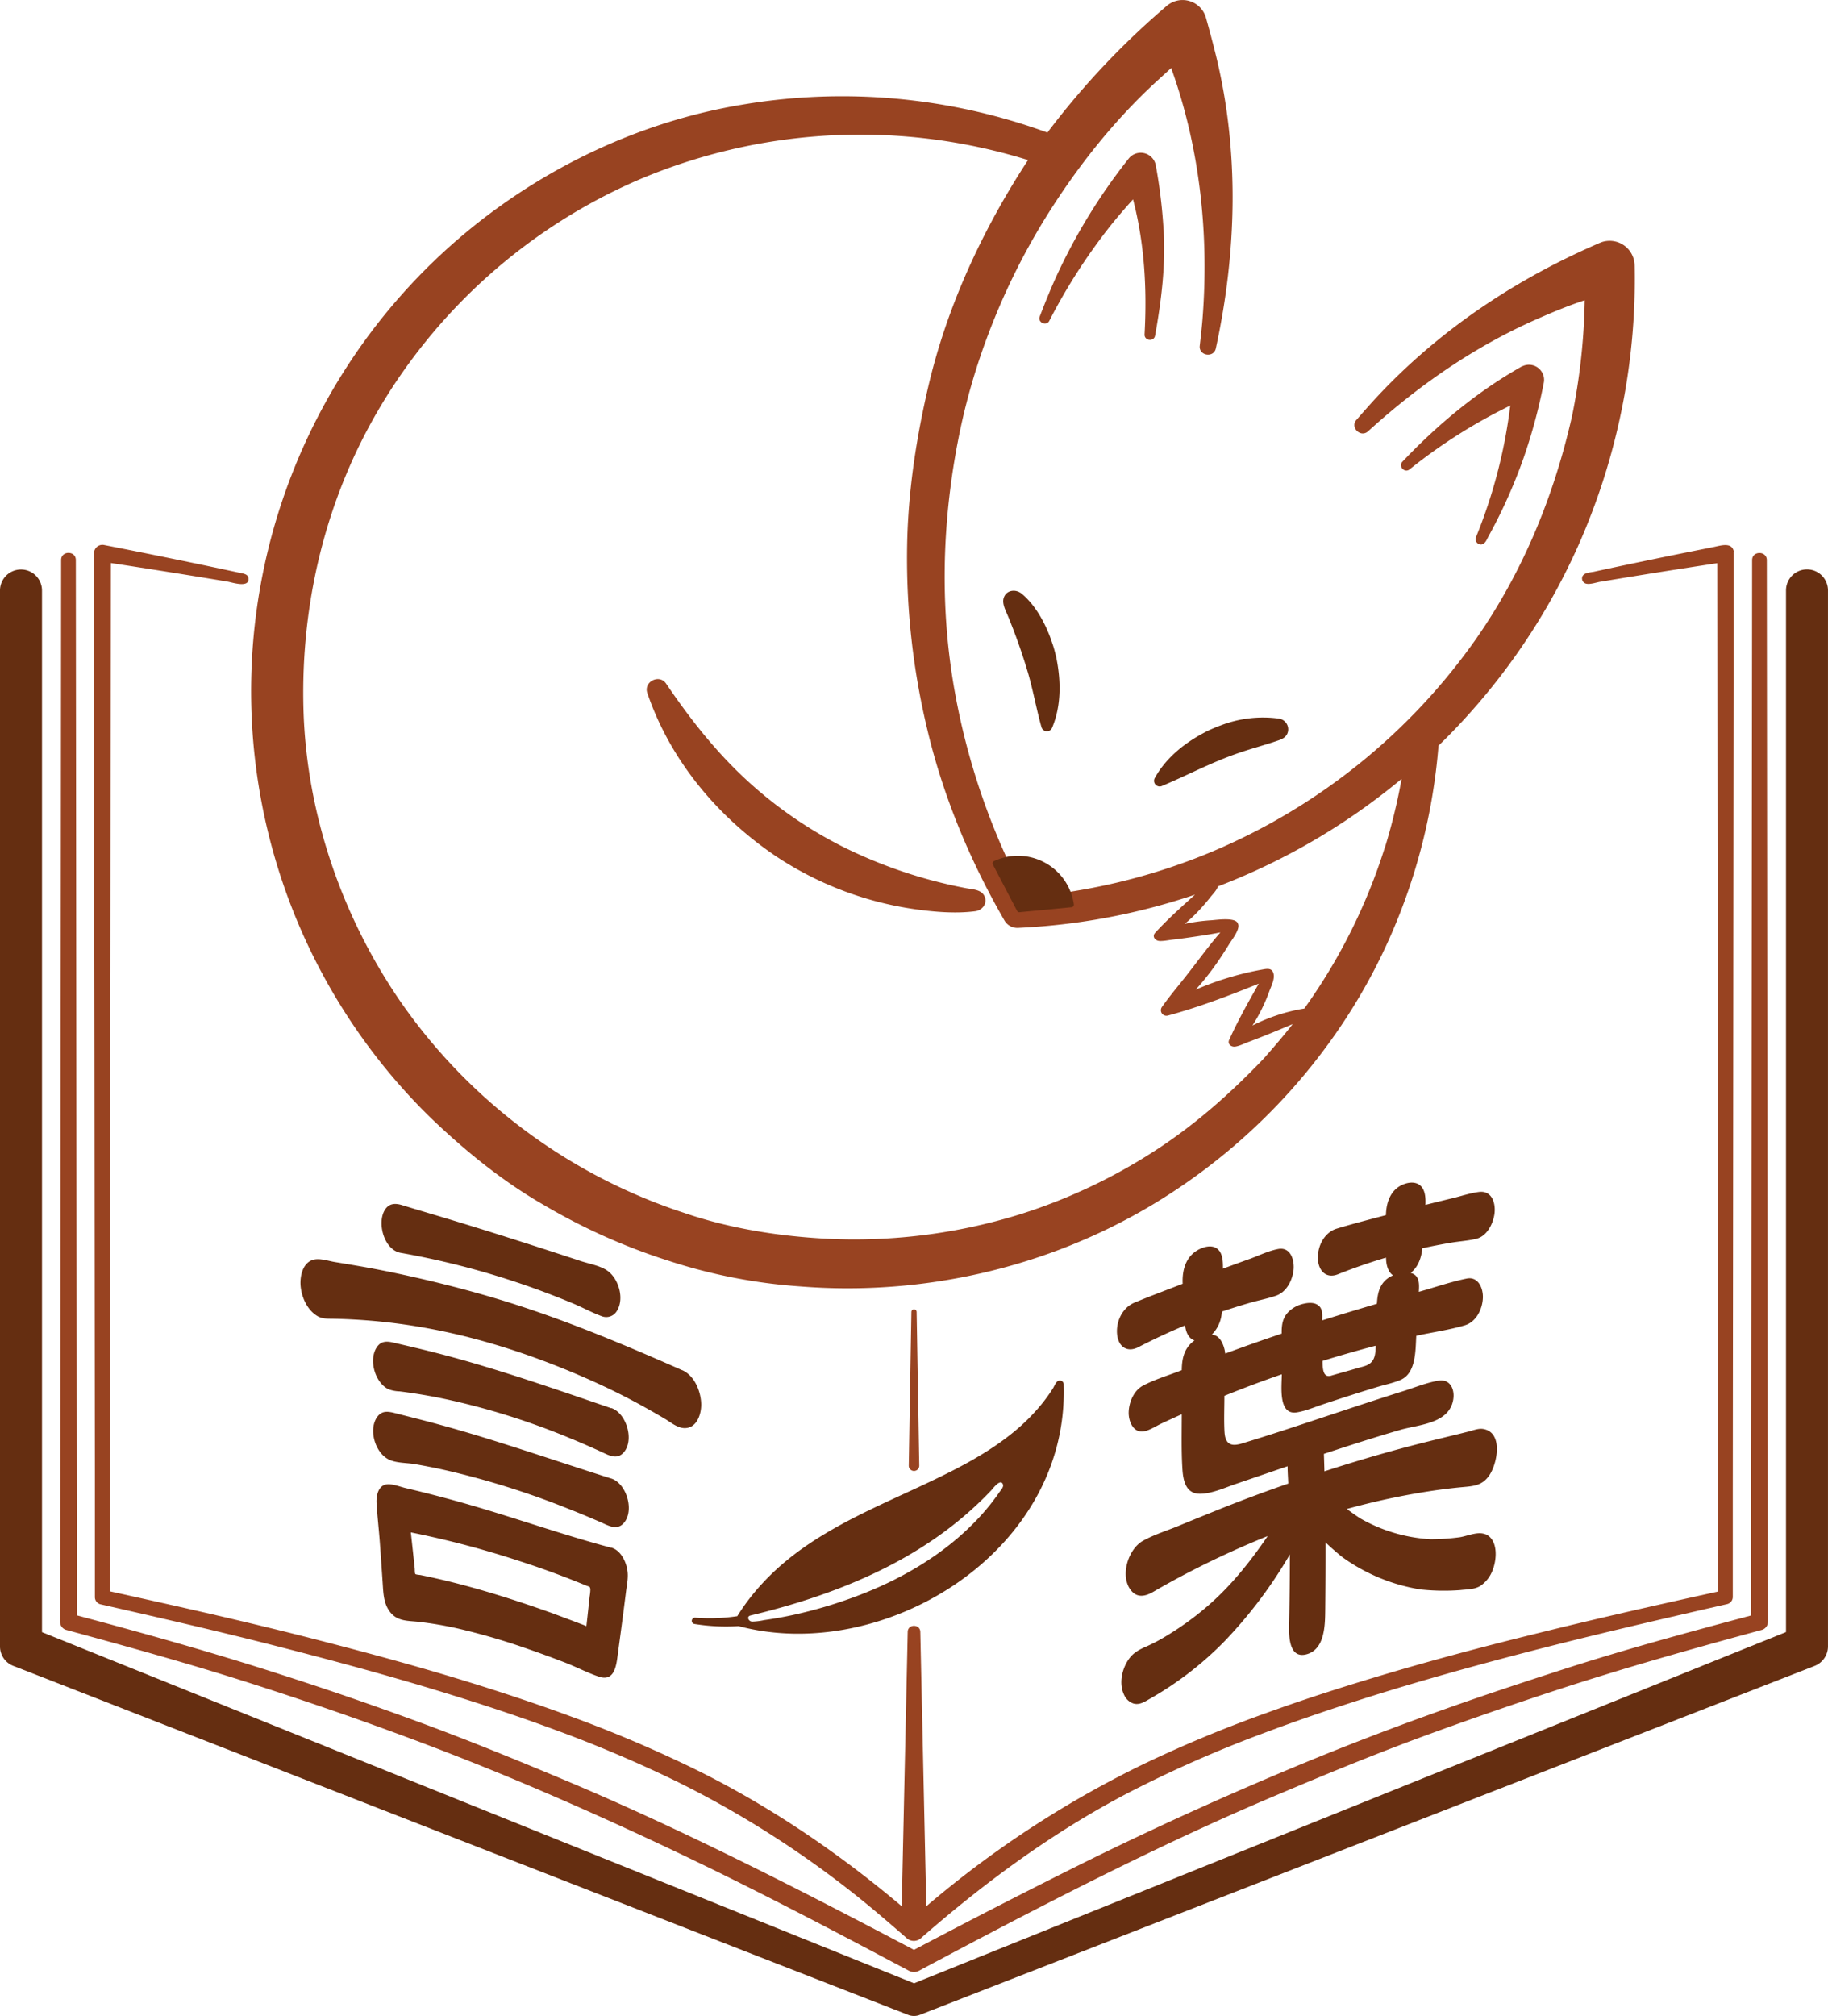 <svg xmlns="http://www.w3.org/2000/svg" viewBox="0 0 870.77 959.93"><title>kotonoha-logo</title><path d="M778.65,126.31v-.19a11.91,11.91,0,0,0-15.93-10.75c-39.27,16.82-75,40.31-104.59,71.27-4.13,4.32-8.06,8.8-12,13.3-3.14,3.59,2,8.63,5.54,5.44,24.08-21.89,50.89-40.49,80.82-53.59,7.32-3.21,14.78-6.32,22.39-8.81a299.93,299.93,0,0,1-6.13,55.63c0,.07.06-.27,0-.07-8.72,38.32-23.64,74.52-46.4,106.77A292.3,292.3,0,0,1,578.61,405a289.31,289.31,0,0,1-89.86,22.09A330.85,330.85,0,0,1,455,330.37c-7.78-42.29-6.23-85.68,2.81-127.62a307.17,307.17,0,0,1,12.7-42.9,321.5,321.5,0,0,1,26.2-54C512,80.81,530.61,57.11,552.41,37.4l5.48-5C571.65,70.58,576,111.86,572.8,152.13c-.33,4.2-.83,8.38-1.3,12.56-.51,4.71,6.64,5.89,7.66,1.24,10-46,11.29-93.82,0-139.76-1.48-6-3.07-11.92-4.74-17.87a11.58,11.58,0,0,0-18.48-5.63,378.79,378.79,0,0,0-57,60.45A285.22,285.22,0,0,0,353.32,49.87C298.4,59,246.56,85.94,206.55,124.49A284.16,284.16,0,0,0,192.5,519.07q6.67,7.43,13.87,14.34c16,15.21,33.42,29.29,52.61,40.31a290.4,290.4,0,0,0,59.54,26.63,259,259,0,0,0,62.42,12.18c58.35,4.7,117.67-8.77,167.94-38.85C598.6,543.93,638.8,499.08,662.23,446a280.5,280.5,0,0,0,23-90.93,307.44,307.44,0,0,0,66.54-95.19,312.41,312.41,0,0,0,26.89-133.59ZM602.33,503.69c-16,16.77-33.13,32-52.67,44.55a263.79,263.79,0,0,1-63.29,29.81A266.51,266.51,0,0,1,385,589.25c-19.92-1.6-40.22-5.24-59.17-11.75a264.53,264.53,0,0,1-134-99.06c-28.74-41.1-45.94-90.77-47.28-141-1.33-49.85,10.42-99.19,35.75-142.33A266.25,266.25,0,0,1,304.16,85.63,269.75,269.75,0,0,1,470.7,71.07q9.58,2.22,19,5.15c-21.58,33-38.57,69.5-47.54,108-5.4,23.19-9.08,46.6-9.92,70.45a347.87,347.87,0,0,0,9.56,93c7.58,31.82,20.34,62.35,36.67,90.64a7.11,7.11,0,0,0,6.59,3.52A307,307,0,0,0,569.23,426c-6.43,5.85-13.14,11.79-19,18.21h0c-1.53,1.7,0,3.6,1.79,3.82s4.45-.35,6.4-.58c3-.35,6-.75,9-1.19,4.65-.68,9.31-1.36,13.91-2.28-5.75,6.65-10.89,13.83-16.33,20.73-3.88,4.93-8,9.76-11.59,14.89a2.64,2.64,0,0,0,2.81,4c14.63-3.93,29.34-9.54,43.4-15.23-4.93,8.65-10,17.72-14.1,26.78-.92,2,1,3.43,2.78,3.21,2-.24,4.33-1.45,6.21-2.15,2.89-1.07,5.75-2.19,8.61-3.34q6.36-2.55,12.66-5.25c-4.27,5.52-8.84,10.75-13.42,16C599.83,506.31,604.7,501,602.33,503.69Zm57.26-99.94a271.69,271.69,0,0,1-38.28,76.48,83.78,83.78,0,0,0-24.7,8.08,81.17,81.17,0,0,0,8-16.22c.9-2.45,2.77-6,2-8.61-.81-2.91-3.53-2.13-5.87-1.72a144.14,144.14,0,0,0-31.15,9.47,126.47,126.47,0,0,0,9.83-12.34q3.13-4.49,6-9.18c1.28-2.11,5.57-7.37,4.26-9.91-.94-3.2-10.24-1.76-12.66-1.6a87.48,87.48,0,0,0-12.65,1.71,75.05,75.05,0,0,0,8.1-7.85q2.16-2.39,4.16-4.93c1.14-1.45,3-3.27,3.53-5.06a309.77,309.77,0,0,0,87.49-51.19,278.32,278.32,0,0,1-8,32.86C658.9,405.91,663.58,390.82,659.59,403.75ZM735,178.18a7.14,7.14,0,0,1,.39,4.08,257.6,257.6,0,0,1-9.66,35.9,247.41,247.41,0,0,1-10.68,25.61q-2.85,5.89-6,11.61c-.8,1.44-1.58,3.86-3.6,3.88a2.53,2.53,0,0,1-2.37-3.44,244.59,244.59,0,0,0,16.34-62.7,255.4,255.4,0,0,0-48,30.41c-2.37,1.88-5.44-1.51-3.37-3.69,16.79-17.69,35.48-33.25,56.74-45.29l.84-.34a7.19,7.19,0,0,1,9.36,4Zm-180.7-68.92c1,17-1.06,33.93-4.09,50.59-.54,3-5.13,2.44-5-.58,1.19-21.69,0-43.19-5.48-64.33-3.66,4-7.16,8.09-10.56,12.3a276.18,276.18,0,0,0-29.34,45.55c-1.42,2.7-5.64.77-4.55-2.06,2.28-5.95,4.65-11.85,7.25-17.66a274.58,274.58,0,0,1,35.2-57.66,7.3,7.3,0,0,1,12.8,3.17,249.78,249.78,0,0,1,3.73,30.69C554.45,111,554.25,107.54,554.35,109.25ZM317.3,325.5c11.17,16.46,23.25,31.92,37.87,45.5a200.8,200.8,0,0,0,46.19,32.13,226.61,226.61,0,0,0,58.86,19.79c2.75.53,6.65.58,8.37,3.17,2.27,3.43-.29,7.31-4,7.8-9.27,1.21-19.32.36-28.52-.92a160.58,160.58,0,0,1-66.63-25.38C341.58,388.7,319.31,362,308.35,330,306.51,324.57,314.09,320.77,317.3,325.5Z" style="fill:#984321"/><path d="M860.77,271.12a10,10,0,0,0-10,10v496L435.39,944.36,20,777.17v-496a10,10,0,0,0-20,0V784a9.92,9.92,0,0,0,6.32,9.22l426.3,166.19a7.62,7.62,0,0,0,5.52,0l426.3-166.19a10,10,0,0,0,6.32-9.24V281.12A10,10,0,0,0,860.77,271.12Z" style="fill:#652e11"/><path d="M325,652.43c5.72,2.53,8.74,9.81,9,15.69.25,5-2,12.17-8.17,11.88-3.43-.16-6.63-3-9.46-4.62q-5.65-3.33-11.4-6.49c-7.61-4.16-15.39-8-23.31-11.53-28.11-12.57-57.81-22.16-88.33-26.59q-11.09-1.61-22.28-2.32-6.06-.39-12.12-.51c-2.84-.06-5.38.16-7.89-1.37-4.81-2.94-7.48-9.09-7.87-14.53-.32-4.52,1.08-10.92,6.18-12.23,3.06-.79,7.06.61,10.08,1.11,3.53.58,7.07,1.16,10.6,1.77q11.13,1.91,22.16,4.32c15.07,3.28,30,7.06,44.8,11.5,30.16,9.06,59.21,21.24,88,33.94Zm-134.1-55.87a386.92,386.92,0,0,1,55.16,14q13.78,4.6,27.18,10.22c4.45,1.88,8.8,4.26,13.33,5.93a5.88,5.88,0,0,0,7.33-2.57c3.61-5.77.8-15.35-4.6-19.1-3.45-2.4-8.66-3.26-12.61-4.56q-7.1-2.34-14.22-4.66c-18.52-6-37.09-11.88-55.75-17.43-5.07-1.51-10.13-3-15.19-4.56-3.44-1.05-6.41-.85-8.37,2.56-3.58,6.23-.13,18.78,7.72,20.17Zm100.33,74C271.55,663.84,251.92,657,232,651c-9.87-3-19.8-5.75-29.82-8.2-4.82-1.18-9.65-2.3-14.48-3.44-3.3-.78-6.12-1-8.22,2.16-4,6-.83,16.91,5.61,20a16.47,16.47,0,0,0,5.27,1q3.86.48,7.71,1.08,7.25,1.13,14.42,2.66a342.78,342.78,0,0,1,58.36,18.28q7.79,3.18,15.44,6.7c3.56,1.63,7.47,4,10.71.46,5.3-5.79,1.48-18.78-5.81-21.25ZM291.09,704c-19.7-6.26-39.28-12.91-59-19-9.69-3-19.42-5.81-29.22-8.37-4.82-1.26-9.65-2.47-14.47-3.7-3.44-.88-6.48-1.45-8.78,1.86-4.12,5.91-1,16.52,5.13,19.93,3.53,2,8.87,1.75,12.8,2.43q7.27,1.24,14.46,2.85a395.19,395.19,0,0,1,58.53,18.34q7.93,3.12,15.74,6.54c3.65,1.6,7.64,4,10.87.31,5.17-5.84,1.34-18.85-6-21.19Zm0,32.88c4.82,1.29,7.47,7.26,7.89,11.79.29,3.11-.42,6.33-.8,9.41q-.64,5.14-1.31,10.27c-.89,6.83-1.82,13.66-2.73,20.49-.68,5.15-1.91,11.81-8.74,9.55-5.43-1.79-10.68-4.58-16-6.65q-8.66-3.35-17.43-6.4a315.36,315.36,0,0,0-34.59-10.08,173.19,173.19,0,0,0-17.87-3c-4.78-.55-9.71-.19-13.16-4.06-3.68-4.13-3.72-9.47-4.08-14.69-.43-6.28-.85-12.57-1.31-18.85s-1.2-12.6-1.58-18.9c-.22-3.55.79-8.74,5.21-9,2.73-.18,6.05,1.2,8.7,1.82q4.28,1,8.55,2.07,9,2.25,18,4.78c23.89,6.71,47.3,15.14,71.28,21.53Zm-11.75,37.37q.79-7,1.53-14.08a20.47,20.47,0,0,0,.34-3.25c-.12-1.59-.32-1.27-1.9-1.91q-3-1.23-6-2.42-12.63-5-25.54-9.17a448.6,448.6,0,0,0-52.06-13.76q.63,5.78,1.25,11.56l.59,5.5c.06.55,0,2.4.3,2.75s2.14.43,2.6.53q10.26,2.09,20.38,4.79c14.18,3.77,28.14,8.31,42,13.25C266.78,769.51,273.46,772,279.36,774.27Z" style="fill:#652e11"/><path d="M707.65,730.6c-3.68-1.61-8.71.86-12.43,1.39a104.46,104.46,0,0,1-13.83.92,76.13,76.13,0,0,1-33.57-10c-2.12-1.41-4.2-2.87-6.26-4.39a342.69,342.69,0,0,1,37-8.09c6.21-1,12.44-1.82,18.72-2.38,5.11-.45,8.86-.92,12-5.33,3.9-5.4,7.06-20.67-2.76-22.3-2.3-.38-4.71.65-6.91,1.21-3.13.79-6.27,1.56-9.41,2.32-5.94,1.45-11.89,2.89-17.81,4.44-14,3.65-27.78,7.75-41.5,12.19q-.11-4.15-.25-8.3c12.07-4,24.17-7.89,36.38-11.43,9-2.59,23.37-2.91,25.24-14.5.78-4.81-1.46-9.83-7-8.94s-11.19,3.22-16.55,4.91c-12.1,3.8-24.14,7.79-36.18,11.79-13.86,4.6-27.71,9.23-41.69,13.44-2.14.51-4.59.89-6.14-1-1.25-1.54-1.38-3.89-1.46-5.78-.23-5.35,0-10.77,0-16.13q13.54-5.49,27.35-10.25c0,5.45-1.91,19.62,7.21,18.13,4.19-.68,8.38-2.5,12.39-3.83,4.24-1.4,8.49-2.81,12.75-4.17s8.55-2.71,12.84-4c3.73-1.14,7.78-1.93,11.37-3.46,7.47-3.2,7.08-14.16,7.5-21,7.64-1.69,15.65-2.76,23.15-5,5.51-1.65,8.49-7.95,8.58-13.35.08-4.57-2.38-10-7.73-8.9-7.66,1.55-15.26,4.22-22.79,6.31.24-3.65.47-7.81-3.87-9,3.6-2.89,5.12-7.31,5.53-11.76q6.81-1.47,13.67-2.64c4-.68,8.16-.91,12.06-1.86,4.91-1.2,7.75-6.71,8.56-11.31.9-5.12-.87-11.82-7.3-11-4.15.54-8.32,1.94-12.38,2.93q-6.57,1.59-13.13,3.23c.14-3.23,0-7.56-2.94-9.59-1.92-1.31-4.43-1.19-6.56-.53-6.76,2.1-9.19,8.48-9.3,15-7.82,2.08-15.69,4.09-23.43,6.43-5.9,1.79-9.14,8.21-9,14.14.14,5.76,3.81,9.89,9.54,7.61q11.28-4.5,22.92-7.94c.07,4.42,1.41,7.14,3.33,8.45-5.9,2.61-7.35,7.52-7.67,13.53q-13,3.81-26.07,7.91c0-2.22.42-5.23-1.64-7-1.86-1.59-4.59-1.5-6.85-1a14.79,14.79,0,0,0-7.5,3.88c-2.94,2.93-3.37,6.44-3.3,10.42q-13.53,4.53-26.9,9.51c0-.67-1.15-8.81-6.41-9a16.67,16.67,0,0,0,4.81-11q6.62-2.22,13.33-4.17c4.13-1.2,8.51-2,12.56-3.43,4.76-1.69,7.43-6.78,8.18-11.53s-1-11.85-7.29-10.67c-4.43.83-8.87,3-13.1,4.57q-6.58,2.36-13.15,4.78c0-3.06,0-7.25-2.61-9.39-2.1-1.71-5.06-1.33-7.41-.41-7.28,2.85-9.52,9.81-9.17,17-7.69,3-15.43,5.84-23,9-5.67,2.38-8.77,8.85-8.26,14.87s4.74,9.11,10.14,6.32q10.92-5.65,22.27-10.37c.49,4.17,2.25,6.42,4.47,7.17-4.85,3.5-6,8.47-6.05,14.15-6,2.37-12.69,4.31-18.43,7.34-4.43,2.33-6.77,8-6.86,12.78-.08,4.15,2.13,9.89,7.26,9,2.85-.51,5.77-2.51,8.38-3.73q4.81-2.24,9.65-4.42c0,8.63-.24,17.35.3,26,.34,5.4,1.53,11.76,8.09,11.87,5.92.1,12.32-3,17.79-4.81,8.08-2.75,16.15-5.54,24.23-8.28,0,2.75.22,5.5.32,8.25q-17.64,6.09-34.94,13.08-8.62,3.47-17.19,7c-5.59,2.32-11.8,4.21-17.08,7.16-7.17,4-11.18,17.05-5.59,23.75,3,3.6,6.88,2.64,10.45.57q8.17-4.76,16.56-9.11,18.55-9.64,38-17.47C595.3,744,585.58,756.15,573.75,766A141.22,141.22,0,0,1,555.53,779a80.84,80.84,0,0,1-9.11,4.83c-3.2,1.38-6.17,2.82-8.33,5.65-3.59,4.7-5.33,12.12-2.58,17.63a7.53,7.53,0,0,0,4.29,4c3,.94,5.58-.89,8.09-2.31a160.07,160.07,0,0,0,35.6-27.5,217.13,217.13,0,0,0,30.95-41.18q0,15.81-.35,31.61c-.11,5.14-.89,18.34,8.18,16,8.91-2.29,8.92-14.11,9-21.19q.17-16.06.14-32.11c2.61,2.46,5.27,4.81,8,7a87.29,87.29,0,0,0,37.26,15.4,105.35,105.35,0,0,0,18.84.31c3.29-.4,6.72-.21,9.67-2a15.47,15.47,0,0,0,5.92-7.75c1.95-5,2.6-14.23-3.49-16.89Zm-61-79.17c-4.27,1.3-8.54,2.4-12.81,3.68-3.54.85-3.83-3.18-3.84-7.1q12.67-3.91,25.33-7.24c-.13,3-.12,6.44-2.76,8.45-1.72,1.31-3.91,1.6-5.92,2.21Z" style="fill:#652e11"/><path d="M842.15,772.24a4,4,0,0,1-2.94,3.86l-4.45,1.21c-31,8.45-61.92,17.18-92.48,27.17q-32,10.46-63.56,22c-24.28,8.93-48.18,18.78-72,28.86-36.44,15.42-72.2,32.77-107.42,50.79-20.56,10.52-41,21.3-61.34,32.16a5.07,5.07,0,0,1-5.17,0L428.43,936c-25-13.32-50.07-26.46-75.4-39.12q-47.58-23.77-96.48-44.7Q222,837.42,186.63,824.53c-21.77-8-43.72-15.45-65.8-22.55-29.5-9.49-59.38-17.74-89.27-25.88a4,4,0,0,1-2.94-3.86l.5-505.59c0-4.51,7-4.51,7,0l.5,502.52,4.82,1.29c31.11,8.33,62.08,17.09,92.74,27q31.18,10,61.93,21.24c23.95,8.69,47.52,18.3,71,28.12,35.52,14.83,70.43,31.48,104.81,48.79,21.27,10.71,42.38,21.72,63.45,32.83l4.37-2.3q38.59-20.34,77.64-39.73,46-22.68,93.28-42.55,34.7-14.65,70.16-27.39c21.23-7.69,42.65-14.77,64.14-21.7,29.43-9.49,59.31-17.56,89.17-25.55l.5-502.52c0-4.51,7-4.51,7,0ZM825.92,262.7c-.85-4.78-6.38-2.88-9.48-2.27l-14,2.8q-14.57,2.93-29.12,6-7,1.47-14,3c-1.65.35-4.63.38-5.49,2.17a2.55,2.55,0,0,0,2,3.57c1.95.34,4.78-.72,6.71-1l7.68-1.27q7.14-1.17,14.28-2.32,16.75-2.68,33.53-5.22l.49,489.63c-28.53,6.29-57,12.68-85.38,19.73C706.66,784,680.32,791,654.24,798.87c-17,5.13-33.88,10.57-50.56,16.62a613,613,0,0,0-57.78,23.93,486.28,486.28,0,0,0-92.56,58.28q-6.12,4.89-12.1,10L438.39,777c-.09-3.77-5.92-3.81-6,0l-2.85,130.67c-29.64-25-61.64-46.87-96.37-64.2a612.29,612.29,0,0,0-60.47-25.89c-14.28-5.29-28.71-10.13-43.23-14.72-25.36-8-51-15-76.77-21.63-32.21-8.34-64.69-15.64-97.18-22.8l-3.21-.71.49-489.63q27.8,4.23,55.53,8.84c2.25.38,10.34,3.16,10.05-1.4-.13-2-2-2.31-3.59-2.65l-7-1.5q-13.47-2.87-27-5.62-15.65-3.2-31.33-6.27a4,4,0,0,0-4.68,3.93q0,6.55,0,13.1l0,36.17.05,53.41.07,65.2L45,503l.07,72.15.07,67.29.06,56.88,0,40.92,0,19.42v.85A3.51,3.51,0,0,0,48,763.93h0c27.54,6.27,55.08,12.55,82.44,19.54,27.16,6.94,54.23,14.2,81,22.44,17.67,5.43,35.25,11.21,52.59,17.62a619.88,619.88,0,0,1,58.53,24.84,474.45,474.45,0,0,1,96.47,63.41c4.23,3.57,8.41,7.2,12.59,10.83a5.1,5.1,0,0,0,7.37,0c30.44-26.56,62.72-50.26,98.59-69a586.91,586.91,0,0,1,63.73-28.13c14.1-5.34,28.36-10.23,42.7-14.87,26.31-8.52,53-16,79.71-23,31.79-8.3,63.77-15.77,95.8-23.07l3.15-.72a3.51,3.51,0,0,0,2.75-3.42V747.23l0-36.32.05-53.52.07-65.27.07-71.76.07-72.13.07-67.23.06-56.78,0-40.78q0-9.62,0-19.24,0-.42,0-.83a4,4,0,0,0-.06-.68ZM435.41,623.47a1.25,1.25,0,0,0-1.27,1.23l-1.25,73.15s0,.06,0,.09a2.5,2.5,0,0,0,5-.09l-1.25-73.15A1.25,1.25,0,0,0,435.41,623.47Z" style="fill:#984321"/><path d="M506.69,659.43c2.51,79.91-86,133.19-154.88,114.85a93.84,93.84,0,0,1-20.93-1,1.5,1.5,0,0,1,.32-3,89.71,89.71,0,0,0,20-.72c8-12.87,18.8-23.59,31.11-32.31,21.47-15.2,46.34-24.33,69.69-36.1,11.06-5.57,21.89-11.8,31.44-19.75a92.64,92.64,0,0,0,12.68-12.74,81.54,81.54,0,0,0,5.45-7.56c.64-1,1.37-3.12,2.55-3.58A1.84,1.84,0,0,1,506.69,659.43ZM358.26,772.14a31.35,31.35,0,0,0,5.73-.71c5.19-.74,10.36-1.67,15.47-2.83a217.28,217.28,0,0,0,32.77-10.21c18.72-7.5,36.61-18.17,50.93-32.48a108.31,108.31,0,0,0,9.11-10.23c1.24-1.6,2.45-3.22,3.6-4.9.65-1,2.34-2.63,1.91-3.91-1.08-3.15-4.8,1.91-5.49,2.65-3.32,3.54-6.82,6.9-10.45,10.12-29.22,26-66.7,40.56-104.28,49.57C355.4,769.72,356.62,772.05,358.26,772.14Z" style="fill:#652e11"/><path d="M496.13,346.32c-2.37-8.41-3.89-17.05-6.3-25.47a281.08,281.08,0,0,0-9.45-26.94c-1-2.55-3.12-6.16-2.32-9,1.12-4,5.72-4.61,8.64-2.2,6.94,5.73,11.83,15.2,14.56,23.58.73,2,1.25,4.15,1.79,6.26,2.37,11.22,2.63,23.37-1.93,34.11A2.69,2.69,0,0,1,496.13,346.32Z" style="fill:#652e11"/><path d="M550,370.62c5.61-10.25,15.22-17.59,25.51-22.73,2-.89,4-1.8,6-2.49a56,56,0,0,1,27.87-3.21,5.17,5.17,0,0,1,4.11,6.31c-.56,2.28-2.35,3.3-4.39,4-6.56,2.28-13.3,4-19.86,6.32-12.4,4.3-23.84,10.44-35.9,15.5A2.69,2.69,0,0,1,550,370.62Z" style="fill:#652e11"/><path d="M510.4,432l-24.71,2.36a1.24,1.24,0,0,1-1.22-.66l-11.49-22a1.23,1.23,0,0,1,.55-1.69,26.92,26.92,0,0,1,38,20.61A1.23,1.23,0,0,1,510.4,432Z" style="fill:#652e11"/></svg>